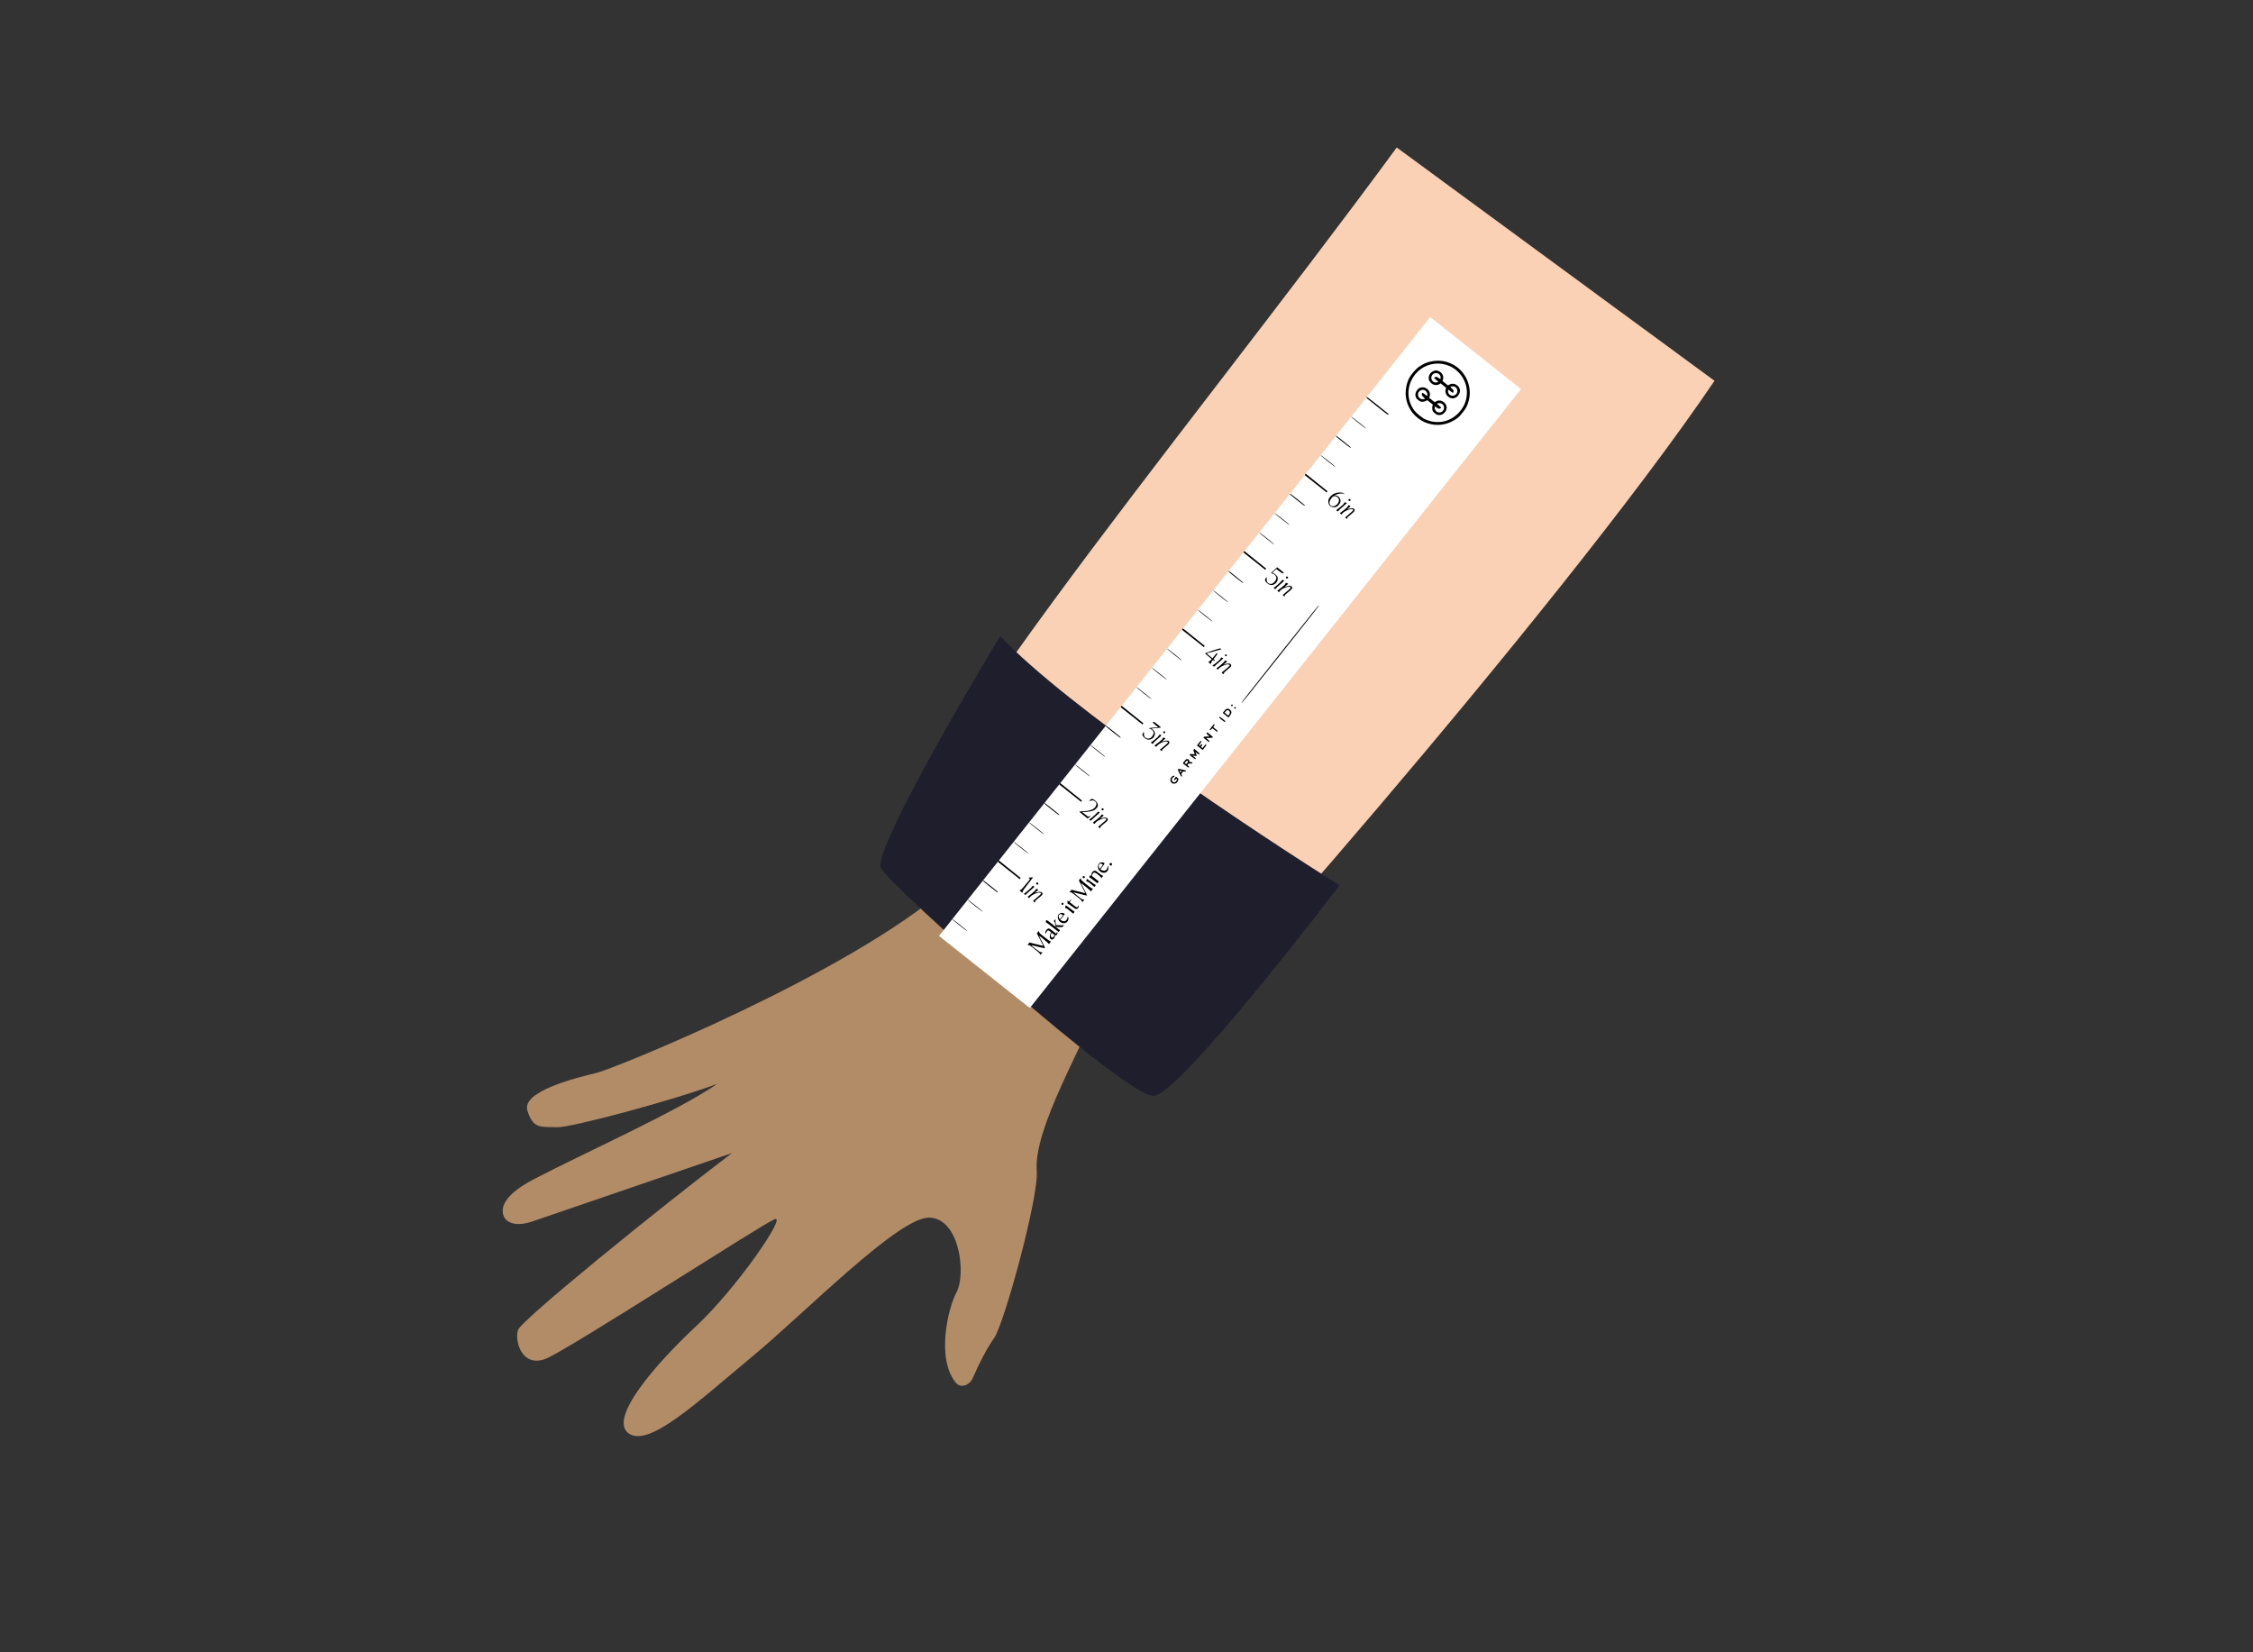 <svg width="300" height="220" viewBox="0 0 300 220" fill="none" xmlns="http://www.w3.org/2000/svg">
<rect x="0" y="0" width="300" height="220" fill="#333333" stroke="none"/>
<path d="M79.546 142.821C81.605 142.319 112.616 129.898 126.117 118.17L146.498 133.132C144.479 138.863 137.599 150.183 138.049 155.863C138.335 159.465 133.656 176.421 132.359 178.187C131.51 179.344 130.349 181.576 129.54 183.461C129.124 184.43 127.938 184.917 127.27 184.101C124.643 180.891 126.226 174.198 127.357 172.084C128.665 169.64 127.805 162.201 123.727 162.125C119.649 162.049 107.291 174.712 100.2 180.595C92.737 186.787 86.37 192.811 83.684 190.839C80.998 188.867 87.313 181.589 92.71 176.556C98.108 171.522 104.866 161.652 103.149 162.336C101.431 163.02 75.924 179.55 72.762 180.876C69.6 182.202 68.506 178.725 68.96 177.113C69.323 175.823 87.741 160.913 97.453 153.535L70.754 162.679C69.349 163.161 67.43 163.178 67.01 161.752C66.654 160.544 67.456 158.913 71.067 157.02C77.831 153.476 90.085 148.045 95.495 144.318C89.26 146.629 75.905 150.165 74.21 150.089C72.093 149.993 71.039 150.435 70.229 147.895C69.398 145.292 76.747 143.503 79.51 142.83L79.546 142.821Z" fill="#B28B67"/>
<path d="M120.974 116.17C114.682 109.047 156.476 59.837 185.984 19.64L228.296 50.701C207.414 81.536 155.415 140.351 152.175 142.581C148.125 145.368 127.265 123.293 120.974 116.17Z" fill="#FAD1B4"/>
<path d="M178.369 117.869C167.046 110.772 142.156 94.203 133.183 84.698C127.439 94.179 116.224 113.63 117.31 115.595C118.668 118.05 150.043 146.188 153.647 145.916C156.53 145.698 171.33 127.127 178.369 117.869Z" fill="#1F1E2C"/>
<g clip-path="url(#clip0_75_2551)">
<rect width="105.21" height="15.439" transform="translate(125.032 124.617) rotate(-51.562)" fill="white"/>
<path fill-rule="evenodd" clip-rule="evenodd" d="M127.766 123.207C128.403 123.712 128.766 123.98 128.784 123.958C128.802 123.936 128.458 123.643 127.821 123.137C127.184 122.631 126.821 122.363 126.803 122.386C126.785 122.408 127.129 122.701 127.766 123.207ZM129.816 120.624C130.453 121.129 130.816 121.397 130.834 121.375C130.852 121.352 130.508 121.06 129.871 120.554C129.234 120.048 128.871 119.78 128.853 119.803C128.835 119.825 129.179 120.118 129.816 120.624ZM131.838 118.076C132.695 118.756 132.834 118.855 132.87 118.809C132.906 118.764 132.779 118.651 131.921 117.971C131.064 117.291 130.925 117.192 130.889 117.237C130.853 117.283 130.981 117.395 131.838 118.076ZM134.332 115.902L135.794 117.062L135.845 116.975L135.897 116.887L134.453 115.727L133.009 114.566L132.94 114.654L132.87 114.742L134.332 115.902ZM135.938 112.91C136.575 113.415 136.939 113.683 136.956 113.661C136.974 113.638 136.631 113.345 135.994 112.84C135.357 112.334 134.994 112.066 134.976 112.089C134.958 112.111 135.301 112.404 135.938 112.91ZM137.988 110.327C138.626 110.832 138.989 111.1 139.007 111.078C139.024 111.055 138.681 110.762 138.044 110.257C137.407 109.751 137.044 109.483 137.026 109.506C137.008 109.528 137.351 109.821 137.988 110.327ZM140.011 107.778C140.868 108.459 141.007 108.557 141.043 108.512C141.079 108.467 140.951 108.354 140.094 107.674C139.237 106.993 139.098 106.895 139.062 106.94C139.026 106.985 139.154 107.098 140.011 107.778ZM142.505 105.605L143.967 106.765L144.018 106.678L144.069 106.59L142.626 105.43L141.182 104.269L141.112 104.357L141.043 104.444L142.505 105.605ZM144.111 102.612C144.748 103.118 145.111 103.386 145.129 103.364C145.147 103.341 144.803 103.048 144.166 102.543C143.529 102.037 143.166 101.769 143.148 101.791C143.13 101.814 143.474 102.107 144.111 102.612ZM146.161 100.029C146.798 100.535 147.161 100.803 147.179 100.781C147.197 100.758 146.854 100.465 146.216 99.96C145.579 99.454 145.216 99.186 145.198 99.208C145.181 99.231 145.524 99.524 146.161 100.029ZM148.183 97.481C149.041 98.162 149.179 98.26 149.215 98.215C149.251 98.17 149.124 98.057 148.267 97.376C147.409 96.696 147.271 96.598 147.235 96.643C147.199 96.688 147.326 96.801 148.183 97.481ZM150.677 95.307L152.139 96.468L152.19 96.38L152.242 96.293L150.798 95.132L149.355 93.972L149.285 94.059L149.215 94.147L150.677 95.307ZM152.284 92.315C152.921 92.821 153.284 93.089 153.302 93.066C153.319 93.044 152.976 92.751 152.339 92.245C151.702 91.74 151.339 91.472 151.321 91.494C151.303 91.517 151.646 91.81 152.284 92.315ZM154.334 89.732C154.971 90.238 155.334 90.506 155.352 90.483C155.37 90.461 155.026 90.168 154.389 89.662C153.752 89.157 153.389 88.889 153.371 88.911C153.353 88.934 153.697 89.227 154.334 89.732ZM156.356 87.184C156.993 87.69 157.356 87.958 157.374 87.935C157.392 87.913 157.048 87.62 156.411 87.114C155.774 86.609 155.411 86.341 155.393 86.363C155.376 86.386 155.719 86.678 156.356 87.184ZM158.85 85.01L160.312 86.171L160.363 86.083L160.414 85.996L158.971 84.835L157.527 83.675L157.458 83.762L157.388 83.85L158.85 85.01ZM160.456 82.018C161.093 82.524 161.456 82.792 161.474 82.769C161.492 82.747 161.149 82.454 160.512 81.948C159.874 81.443 159.511 81.175 159.493 81.197C159.476 81.219 159.819 81.512 160.456 82.018ZM162.506 79.435C163.143 79.941 163.506 80.209 163.524 80.186C163.542 80.164 163.199 79.871 162.562 79.365C161.925 78.859 161.561 78.592 161.544 78.614C161.526 78.636 161.869 78.929 162.506 79.435ZM164.531 76.889C165.311 77.507 165.529 77.666 165.545 77.622C165.56 77.58 165.334 77.38 164.594 76.781C163.745 76.094 163.617 76.002 163.58 76.048C163.544 76.094 163.667 76.203 164.531 76.889ZM167.023 74.713L168.484 75.873L168.536 75.786L168.587 75.698L167.143 74.538L165.7 73.377L165.63 73.465L165.561 73.553L167.023 74.713ZM168.629 71.721C169.266 72.226 169.629 72.494 169.647 72.472C169.665 72.45 169.321 72.157 168.684 71.651C168.047 71.145 167.684 70.877 167.666 70.9C167.648 70.922 167.992 71.215 168.629 71.721ZM170.679 69.138C171.316 69.643 171.679 69.911 171.697 69.889C171.715 69.866 171.371 69.574 170.734 69.068C170.097 68.562 169.734 68.294 169.716 68.317C169.698 68.339 170.042 68.632 170.679 69.138ZM172.701 66.59C173.558 67.27 173.697 67.369 173.733 67.323C173.769 67.278 173.641 67.165 172.784 66.485C171.927 65.805 171.788 65.706 171.752 65.751C171.716 65.796 171.844 65.909 172.701 66.59ZM175.195 64.416L176.657 65.576L176.708 65.489L176.759 65.401L175.316 64.241L173.872 63.08L173.803 63.168L173.733 63.255L175.195 64.416ZM176.801 61.424C177.438 61.929 177.802 62.197 177.819 62.175C177.837 62.152 177.494 61.859 176.857 61.354C176.22 60.848 175.856 60.58 175.839 60.603C175.821 60.625 176.164 60.918 176.801 61.424ZM178.824 58.875C179.681 59.556 179.82 59.654 179.856 59.609C179.892 59.564 179.764 59.451 178.907 58.771C178.05 58.09 177.911 57.992 177.875 58.037C177.839 58.082 177.967 58.195 178.824 58.875ZM180.874 56.292C181.511 56.798 181.874 57.066 181.892 57.044C181.91 57.021 181.566 56.728 180.929 56.223C180.292 55.717 179.929 55.449 179.911 55.471C179.893 55.494 180.237 55.787 180.874 56.292ZM183.365 54.117C184.802 55.257 184.826 55.274 184.88 55.205C184.935 55.136 184.912 55.117 183.476 53.977C182.04 52.837 182.016 52.82 181.961 52.888C181.907 52.957 181.929 52.977 183.365 54.117ZM187.655 50.317C187.447 50.73 187.356 50.997 187.257 51.484C187.01 52.705 187.286 53.899 188.052 54.919C188.427 55.416 189.082 55.936 189.652 56.188C191.115 56.833 192.674 56.661 194.009 55.706C194.265 55.522 194.373 55.41 194.752 54.933C195.237 54.322 195.375 54.055 195.565 53.372C196.048 51.629 195.284 49.663 193.75 48.701C192.87 48.149 191.96 47.943 190.942 48.064C190.176 48.155 189.484 48.433 188.854 48.902C188.481 49.181 187.857 49.916 187.655 50.317ZM189.183 49.14C190.275 48.338 191.742 48.179 192.995 48.728C194.504 49.389 195.454 50.968 195.312 52.581C195.239 53.408 194.983 54.044 194.453 54.71C193.332 56.12 191.519 56.576 189.854 55.867C189.598 55.758 189.431 55.65 189.029 55.33C188.471 54.887 188.24 54.615 187.966 54.079C187.098 52.381 187.612 50.293 189.183 49.14ZM144.257 108.532L144.814 108.974L144.927 108.906C144.989 108.87 145.086 108.8 145.143 108.751L145.246 108.662L145.05 108.691L144.853 108.72L144.477 108.421L144.1 108.122L144.389 108.114C144.875 108.101 145.395 108.012 145.635 107.899C145.902 107.773 146.143 107.5 146.188 107.269C146.246 106.976 145.86 106.501 145.477 106.393C145.342 106.355 145.303 106.368 145.168 106.494C145.083 106.574 145.014 106.649 145.016 106.662C145.017 106.674 145.103 106.654 145.207 106.616C145.52 106.502 145.79 106.59 145.949 106.857C146.042 107.014 145.992 107.271 145.83 107.475C145.564 107.809 145.039 107.986 144.22 108.018C143.957 108.028 143.733 108.048 143.721 108.063C143.71 108.078 143.951 108.289 144.257 108.532ZM160.902 87.379C161.326 87.715 161.367 87.757 161.322 87.812C161.265 87.882 161.052 88.05 160.946 88.11C160.881 88.146 160.894 88.169 161.05 88.292C161.147 88.37 161.232 88.427 161.238 88.419C161.244 88.412 161.261 88.343 161.276 88.265C161.291 88.187 161.349 88.066 161.405 87.995C161.5 87.875 161.516 87.871 161.629 87.945C161.696 87.988 161.763 88.008 161.778 87.988C161.793 87.969 161.759 87.908 161.701 87.853L161.597 87.752L161.873 87.406C162.129 87.082 162.143 87.055 162.078 87.004C162.013 86.952 161.99 86.972 161.732 87.297L161.455 87.647L161.052 87.327C160.831 87.151 160.664 87 160.682 86.991C160.7 86.981 161.141 86.862 161.662 86.725C162.183 86.588 162.619 86.465 162.63 86.451C162.641 86.437 162.605 86.398 162.549 86.364C162.464 86.311 162.291 86.354 161.463 86.629C160.921 86.809 160.468 86.968 160.455 86.981C160.443 86.995 160.644 87.174 160.902 87.379ZM152.178 97.632C152.07 97.835 152.077 97.871 152.271 98.108C152.448 98.325 152.698 98.471 152.921 98.489C153.138 98.507 153.462 98.359 153.609 98.174C153.769 97.972 153.826 97.638 153.734 97.436C153.693 97.346 153.584 97.21 153.493 97.134L153.327 96.997L153.95 96.944C154.292 96.915 154.582 96.879 154.593 96.865C154.604 96.85 154.396 96.665 154.13 96.455C153.638 96.064 153.598 96.047 153.493 96.179C153.479 96.196 153.636 96.351 153.841 96.522L154.214 96.834L153.591 96.88C153.248 96.906 152.966 96.944 152.963 96.966C152.96 96.987 153.011 97.008 153.075 97.012C153.231 97.021 153.517 97.253 153.582 97.423C153.642 97.581 153.614 97.728 153.481 97.953C153.282 98.288 152.933 98.432 152.657 98.292C152.378 98.151 152.303 97.997 152.321 97.608C152.331 97.402 152.299 97.408 152.178 97.632ZM168.506 77.048C168.415 77.222 168.424 77.277 168.58 77.491C168.716 77.678 169.007 77.861 169.217 77.89C169.81 77.974 170.344 77.257 170.066 76.752C169.976 76.588 169.642 76.311 169.504 76.286C169.391 76.266 169.391 76.266 169.72 75.972L169.956 75.761L170.361 76.067C170.761 76.368 170.834 76.396 170.923 76.287C170.949 76.254 170.846 76.154 170.512 75.889L170.065 75.535L169.655 75.906C169.429 76.11 169.245 76.288 169.246 76.3C169.247 76.313 169.322 76.341 169.413 76.361C169.746 76.438 169.986 76.731 169.952 77.019C169.936 77.154 169.886 77.255 169.754 77.422C169.537 77.695 169.337 77.787 169.08 77.731C168.757 77.662 168.641 77.446 168.659 76.949C168.666 76.776 168.638 76.793 168.506 77.048ZM176.914 66.484C176.85 66.681 176.863 66.962 176.944 67.146C177.081 67.455 177.518 67.622 177.881 67.503C178.062 67.444 178.12 67.399 178.292 67.181C178.516 66.899 178.547 66.755 178.452 66.446C178.383 66.224 178.114 66.003 177.876 65.974C177.784 65.963 177.72 65.94 177.733 65.923C177.747 65.906 177.904 65.844 178.082 65.787C178.306 65.715 178.508 65.691 178.743 65.71C179.136 65.74 179.09 65.656 178.68 65.595C178.096 65.507 177.534 65.691 177.172 66.088C177.04 66.234 176.952 66.368 176.914 66.484ZM137.045 116.974L137.155 117.061L136.578 117.764C136.077 118.375 135.987 118.47 135.888 118.486C135.825 118.497 135.765 118.516 135.755 118.529C135.745 118.542 135.83 118.627 135.945 118.718C136.059 118.809 136.162 118.873 136.172 118.86C136.182 118.847 136.187 118.784 136.183 118.721C136.177 118.618 136.254 118.504 136.871 117.707L137.567 116.81L137.284 116.83C136.93 116.855 136.91 116.867 137.045 116.974ZM188.563 52.163C188.449 52.425 188.438 52.593 188.52 52.846C188.58 53.03 188.622 53.083 188.857 53.27C189.099 53.462 189.149 53.484 189.36 53.498C189.516 53.508 189.67 53.475 189.825 53.4L190.056 53.287L190.421 53.577L190.785 53.866L190.728 54.117C190.69 54.284 190.693 54.442 190.738 54.592C190.799 54.795 190.832 54.837 191.078 55.032C191.325 55.228 191.372 55.249 191.585 55.261C191.918 55.28 192.18 55.16 192.395 54.889C192.759 54.431 192.7 53.9 192.247 53.543C191.922 53.288 191.516 53.258 191.182 53.465L191.041 53.552L190.672 53.26L190.304 52.967L190.357 52.81C190.483 52.438 190.361 52.049 190.038 51.79C189.522 51.377 188.831 51.552 188.563 52.163ZM190.353 49.877C190.126 50.314 190.234 50.751 190.649 51.077C190.946 51.311 191.364 51.334 191.687 51.135L191.828 51.047L192.196 51.34L192.564 51.632L192.511 51.789C192.35 52.267 192.601 52.761 193.117 52.978C193.911 53.313 194.757 52.248 194.25 51.55C193.933 51.113 193.419 50.973 192.998 51.209L192.81 51.315L192.444 51.024L192.077 50.733L192.13 50.576C192.291 50.098 192.04 49.604 191.525 49.387C191.114 49.214 190.58 49.437 190.353 49.877ZM177.655 66.065C177.941 66.031 178.279 66.287 178.295 66.55C178.33 67.112 177.598 67.632 177.208 67.322C176.933 67.104 176.965 66.753 177.296 66.333C177.471 66.11 177.51 66.082 177.655 66.065ZM189.149 51.976C189.565 51.787 189.974 51.996 190.053 52.435C190.112 52.761 190.058 52.772 189.717 52.501C189.45 52.29 189.416 52.273 189.369 52.333C189.34 52.369 189.317 52.458 189.318 52.53C189.319 52.638 189.359 52.699 189.537 52.86C189.658 52.969 189.746 53.071 189.734 53.086C189.674 53.161 189.347 53.178 189.198 53.114C188.908 52.99 188.768 52.718 188.824 52.389C188.846 52.258 189.023 52.033 189.149 51.976ZM190.953 49.729C191.361 49.545 191.82 49.823 191.832 50.262C191.834 50.358 191.826 50.45 191.814 50.465C191.802 50.481 191.683 50.418 191.549 50.325C191.351 50.188 191.284 50.162 191.178 50.186C191.108 50.202 191.026 50.245 190.997 50.281C190.95 50.34 190.974 50.37 191.24 50.581C191.403 50.71 191.524 50.83 191.51 50.848C191.454 50.919 191.132 50.947 190.986 50.893C190.471 50.705 190.45 49.956 190.953 49.729ZM136.44 119.101C136.537 119.164 136.576 119.167 136.606 119.113C136.627 119.074 136.893 118.828 137.198 118.566C137.502 118.304 137.75 118.076 137.748 118.06C137.746 118.043 137.689 118.009 137.621 117.984C137.505 117.943 137.488 117.951 137.37 118.118C137.261 118.27 136.701 118.757 136.404 118.958C136.32 119.014 136.323 119.025 136.44 119.101ZM137.956 117.659C137.964 117.729 138.075 117.796 138.157 117.778C138.316 117.745 138.288 117.492 138.125 117.496C138.042 117.498 137.948 117.588 137.956 117.659ZM136.923 119.494L137.039 119.586L137.19 119.405C137.427 119.12 138.162 118.797 138.447 118.853C138.622 118.887 138.625 118.889 138.605 118.998C138.593 119.063 138.438 119.212 138.062 119.52C137.556 119.935 137.537 119.954 137.593 120.016C137.624 120.052 137.699 120.103 137.76 120.13C137.856 120.174 137.866 120.17 137.836 120.098C137.793 119.991 137.83 119.949 138.297 119.572C138.757 119.201 138.833 119.115 138.818 118.982C138.792 118.753 138.463 118.68 138.043 118.81C137.759 118.898 137.76 118.893 138.056 118.659C138.174 118.565 138.269 118.477 138.268 118.463C138.266 118.449 138.202 118.412 138.124 118.381C138.035 118.346 137.974 118.348 137.958 118.386C137.905 118.517 137.72 118.702 137.344 119.003C137.128 119.176 136.919 119.337 136.879 119.36C136.818 119.394 136.826 119.417 136.923 119.494ZM145.134 109.217C145.229 109.279 145.27 109.283 145.298 109.232C145.319 109.195 145.585 108.95 145.89 108.687C146.196 108.425 146.444 108.195 146.442 108.178C146.44 108.16 146.382 108.126 146.314 108.101C146.2 108.06 146.182 108.069 146.079 108.219C145.979 108.364 145.276 108.981 145.083 109.092C145.017 109.13 145.024 109.146 145.134 109.217ZM153.35 98.965L153.471 99.061L153.605 98.897C153.678 98.806 153.953 98.551 154.216 98.33C154.48 98.108 154.684 97.919 154.671 97.908C154.657 97.897 154.584 97.867 154.509 97.841C154.385 97.798 154.369 97.804 154.331 97.914C154.3 98.002 154.174 98.13 153.863 98.393C153.628 98.59 153.397 98.769 153.348 98.79C153.217 98.847 153.217 98.859 153.35 98.965ZM169.695 78.37C169.812 78.463 169.829 78.464 169.866 78.38C169.888 78.329 170.152 78.077 170.453 77.82C170.753 77.563 170.997 77.337 170.995 77.317C170.993 77.298 170.935 77.261 170.867 77.237C170.749 77.194 170.736 77.202 170.602 77.388C170.476 77.564 169.835 78.123 169.641 78.228C169.577 78.262 169.585 78.283 169.695 78.37ZM161.559 88.696C161.672 88.786 161.684 88.785 161.771 88.675C161.822 88.611 162.096 88.362 162.379 88.124C162.662 87.885 162.892 87.677 162.891 87.662C162.889 87.647 162.819 87.61 162.736 87.579C162.592 87.526 162.581 87.53 162.543 87.651C162.511 87.751 162.414 87.853 162.107 88.114C161.89 88.298 161.651 88.483 161.576 88.525L161.439 88.601L161.559 88.696ZM178.021 68.024C178.14 68.118 178.144 68.117 178.262 67.973C178.327 67.892 178.6 67.641 178.867 67.415C179.134 67.189 179.352 66.998 179.352 66.99C179.352 66.976 179.071 66.868 179.036 66.867C179.027 66.867 179.003 66.92 178.982 66.986C178.954 67.075 178.841 67.192 178.536 67.45C178.311 67.64 178.076 67.825 178.014 67.862C177.903 67.927 177.903 67.931 178.021 68.024ZM146.683 107.771C146.694 107.87 146.755 107.915 146.851 107.895C147.01 107.861 146.982 107.608 146.819 107.612C146.721 107.615 146.672 107.673 146.683 107.771ZM154.895 97.514C154.922 97.645 155.046 97.683 155.125 97.585C155.176 97.52 155.175 97.478 155.12 97.42C155.011 97.305 154.864 97.367 154.895 97.514ZM171.223 76.9C171.213 76.993 171.334 77.053 171.447 77.012C171.568 76.967 171.527 76.785 171.389 76.761C171.29 76.743 171.235 76.788 171.223 76.9ZM163.118 87.294C163.18 87.401 163.294 87.411 163.35 87.316C163.387 87.252 163.378 87.21 163.314 87.159C163.25 87.109 163.207 87.109 163.154 87.16C163.109 87.202 163.095 87.256 163.118 87.294ZM179.556 66.59C179.57 66.717 179.732 66.758 179.814 66.655C179.88 66.572 179.822 66.455 179.709 66.443C179.59 66.43 179.543 66.476 179.556 66.59ZM145.622 109.615L145.736 109.706L145.89 109.521C146.13 109.233 146.854 108.914 147.141 108.969C147.317 109.003 147.319 109.006 147.298 109.119C147.285 109.19 147.143 109.326 146.747 109.649L146.214 110.084L146.321 110.169C146.459 110.277 146.586 110.298 146.53 110.203C146.479 110.117 146.529 110.061 146.991 109.688C147.451 109.317 147.526 109.232 147.512 109.099C147.486 108.87 147.157 108.797 146.737 108.927C146.469 109.01 146.461 109 146.662 108.847C147.024 108.572 147.029 108.557 146.77 108.476C146.668 108.443 146.651 108.453 146.611 108.566C146.578 108.662 146.47 108.772 146.159 109.027C145.935 109.211 145.702 109.391 145.642 109.428C145.492 109.517 145.493 109.512 145.622 109.615ZM153.832 99.347L153.948 99.44L154.145 99.229C154.357 99.001 154.771 98.796 155.165 98.724C155.38 98.685 155.551 98.768 155.512 98.892C155.5 98.931 155.264 99.147 154.988 99.372C154.711 99.597 154.476 99.792 154.465 99.807C154.44 99.839 154.584 99.958 154.686 99.99C154.752 100.01 154.757 100.004 154.734 99.923C154.712 99.841 154.74 99.81 155.124 99.502C155.6 99.12 155.734 98.967 155.719 98.829C155.692 98.596 155.341 98.541 154.877 98.698C154.753 98.74 154.684 98.749 154.724 98.718C154.992 98.514 155.174 98.354 155.171 98.324C155.169 98.306 155.098 98.265 155.015 98.235C154.87 98.182 154.861 98.186 154.821 98.308C154.789 98.409 154.699 98.504 154.398 98.752C154.188 98.925 153.953 99.103 153.876 99.147C153.694 99.252 153.697 99.24 153.832 99.347ZM170.174 78.751L170.296 78.847L170.44 78.67C170.709 78.335 171.594 78 171.792 78.157C171.84 78.195 171.86 78.254 171.842 78.301C171.826 78.345 171.599 78.552 171.339 78.761C171.079 78.971 170.849 79.164 170.828 79.19C170.803 79.222 170.83 79.271 170.905 79.331C171.048 79.444 171.11 79.442 171.078 79.323C171.055 79.239 171.083 79.209 171.491 78.876C171.996 78.463 172.079 78.37 172.064 78.235C172.038 78.009 171.745 77.942 171.316 78.064C171.006 78.152 171.005 78.153 171.379 77.866C171.456 77.807 171.518 77.744 171.516 77.727C171.514 77.71 171.444 77.671 171.36 77.64C171.215 77.587 171.206 77.591 171.153 77.723C171.109 77.831 170.999 77.94 170.65 78.218C170.403 78.413 170.168 78.591 170.127 78.614C170.064 78.648 170.071 78.669 170.174 78.751ZM162.052 89.088C162.153 89.168 162.16 89.165 162.346 88.975C162.69 88.624 163.482 88.345 163.683 88.505C163.762 88.567 163.763 88.592 163.69 88.684C163.621 88.771 163.226 89.107 162.731 89.499C162.658 89.557 162.663 89.573 162.788 89.672C162.864 89.732 162.948 89.773 162.975 89.763C163.002 89.753 163 89.726 162.97 89.702C162.892 89.641 162.998 89.523 163.497 89.114C163.905 88.78 163.929 88.754 163.941 88.626C163.969 88.317 163.577 88.259 162.964 88.482C162.912 88.501 162.994 88.418 163.148 88.294C163.446 88.055 163.45 88.037 163.223 87.965C163.123 87.933 163.101 87.947 163.009 88.094C162.921 88.234 162.417 88.674 162.034 88.945C161.959 88.998 161.961 89.016 162.052 89.088ZM178.508 68.411L178.628 68.506L178.764 68.336C179.015 68.019 179.94 67.67 180.13 67.82C180.171 67.853 180.195 67.912 180.183 67.95C180.17 67.989 179.923 68.216 179.632 68.455C179.342 68.694 179.106 68.899 179.108 68.91C179.11 68.922 179.178 68.971 179.258 69.019C179.395 69.103 179.402 69.102 179.396 68.999C179.39 68.898 179.418 68.867 179.799 68.559C180.293 68.159 180.402 68.031 180.377 67.877C180.341 67.656 179.952 67.61 179.494 67.771C179.399 67.805 179.347 67.814 179.38 67.793C179.506 67.708 179.844 67.413 179.842 67.39C179.84 67.377 179.77 67.339 179.685 67.306C179.539 67.249 179.529 67.252 179.49 67.371C179.459 67.467 179.36 67.572 179.054 67.828C178.837 68.011 178.598 68.195 178.524 68.238L178.389 68.316L178.508 68.411ZM191.319 54.274C191.517 54.411 191.585 54.437 191.69 54.413C191.761 54.397 191.842 54.355 191.871 54.318C191.918 54.259 191.894 54.229 191.628 54.018C191.466 53.889 191.344 53.769 191.358 53.751C191.415 53.68 191.736 53.652 191.882 53.705C192.28 53.851 192.414 54.349 192.146 54.686C191.884 55.016 191.401 55.005 191.149 54.663C191.052 54.532 190.995 54.209 191.054 54.134C191.067 54.118 191.186 54.181 191.319 54.274ZM193.152 52.098C193.418 52.31 193.452 52.326 193.499 52.267C193.528 52.23 193.551 52.141 193.551 52.069C193.55 51.961 193.51 51.901 193.331 51.739C193.211 51.63 193.122 51.529 193.134 51.513C193.188 51.446 193.513 51.419 193.655 51.471C194.052 51.617 194.187 52.114 193.919 52.451C193.652 52.788 193.137 52.77 192.905 52.416C192.82 52.286 192.774 51.967 192.831 51.896C192.845 51.878 192.989 51.969 193.152 52.098ZM139.255 122.699C139.238 122.778 139.252 122.814 139.307 122.825C139.349 122.834 139.74 123.124 140.174 123.469L140.965 124.096L141.062 123.974L141.159 123.851L140.863 123.636L140.567 123.421L141.022 123.436C141.469 123.451 141.479 123.449 141.594 123.302C141.684 123.186 141.692 123.159 141.63 123.184C141.585 123.201 141.339 123.207 141.084 123.196L140.62 123.176L140.566 122.887C140.535 122.728 140.524 122.563 140.54 122.521C140.591 122.385 140.507 122.389 140.397 122.528C140.302 122.648 140.3 122.668 140.378 122.712C140.441 122.748 140.481 122.856 140.517 123.086L140.568 123.411L139.97 122.937C139.318 122.419 139.319 122.42 139.255 122.699ZM136.828 125.848C136.837 125.855 136.901 125.855 136.97 125.847C137.086 125.833 137.141 125.869 137.766 126.365C138.302 126.79 138.442 126.918 138.464 127.002C138.506 127.166 138.531 127.163 138.681 126.974L138.822 126.797L138.654 126.788C138.5 126.781 138.436 126.741 137.861 126.306C137.136 125.757 137.087 125.78 138.331 126.085C138.771 126.193 139.143 126.266 139.157 126.247C139.172 126.228 139.018 125.896 138.816 125.508C138.241 124.406 138.226 124.455 138.959 125.053C139.309 125.339 139.612 125.607 139.633 125.649C139.667 125.718 139.687 125.706 139.815 125.545C139.943 125.384 139.95 125.361 139.876 125.344C139.83 125.333 139.484 125.089 139.108 124.801C138.462 124.306 138.421 124.268 138.384 124.128C138.362 124.046 138.335 123.971 138.323 123.962C138.312 123.953 138.25 124.022 138.187 124.114L138.07 124.282L138.493 125.091C138.726 125.535 138.918 125.912 138.92 125.928C138.922 125.944 138.508 125.853 138.002 125.726L137.08 125.494L136.945 125.664C136.871 125.757 136.818 125.84 136.828 125.848ZM142.428 118.8C142.442 118.811 142.505 118.816 142.569 118.812C142.671 118.805 142.765 118.868 143.35 119.332C143.942 119.802 144.02 119.876 144.059 120.001L144.103 120.142L144.245 119.964C144.323 119.866 144.378 119.779 144.368 119.77C144.357 119.762 144.281 119.753 144.198 119.751C144.058 119.746 144.003 119.71 143.47 119.272L142.893 118.799L143.805 119.029C144.306 119.156 144.731 119.25 144.749 119.238C144.766 119.226 144.586 118.844 144.348 118.389L143.914 117.561L144.148 117.73C144.513 117.992 145.16 118.547 145.202 118.633C145.235 118.702 145.256 118.689 145.396 118.514C145.55 118.319 145.55 118.317 145.438 118.3C145.356 118.287 145.138 118.134 144.663 117.757C144.091 117.303 143.995 117.214 143.957 117.097C143.932 117.023 143.904 116.956 143.894 116.948C143.855 116.917 143.661 117.207 143.676 117.273C143.684 117.311 143.85 117.641 144.043 118.005C144.237 118.37 144.422 118.727 144.454 118.799L144.514 118.93L143.599 118.699L142.684 118.469L142.544 118.624C142.466 118.71 142.414 118.789 142.428 118.8ZM141.337 120.382C141.363 120.506 141.508 120.522 141.597 120.41C141.652 120.34 141.646 120.312 141.559 120.244C141.48 120.181 141.438 120.176 141.386 120.225C141.349 120.261 141.327 120.332 141.337 120.382ZM144.162 116.817C144.189 116.948 144.313 116.985 144.407 116.891C144.47 116.828 144.478 116.786 144.437 116.725C144.337 116.576 144.127 116.646 144.162 116.817ZM142.147 120.17C142.158 120.351 142.179 120.42 142.211 120.382C142.253 120.332 142.319 120.37 142.734 120.683C143.141 120.99 143.226 121.04 143.334 121.032C143.474 121.023 143.599 120.892 143.645 120.707C143.687 120.542 143.633 120.515 143.557 120.663C143.445 120.881 143.376 120.861 142.877 120.465L142.43 120.11L142.554 119.953C142.623 119.866 142.663 119.783 142.644 119.768C142.625 119.753 142.554 119.81 142.487 119.895C142.369 120.043 142.358 120.047 142.247 119.975L142.13 119.9L142.147 120.17ZM139.214 124.02C139.186 124.093 139.172 124.211 139.185 124.281C139.207 124.407 139.208 124.407 139.236 124.317C139.291 124.137 139.461 123.901 139.548 123.882C139.602 123.871 139.694 123.912 139.799 123.996L139.964 124.127L139.885 124.305C139.684 124.755 139.798 125.14 140.117 125.091C140.284 125.065 140.439 124.875 140.465 124.662C140.485 124.506 140.488 124.503 140.584 124.514C140.74 124.531 140.866 124.32 140.797 124.159C140.763 124.081 140.753 124.085 140.697 124.195L140.634 124.317L140.199 123.972C139.836 123.683 139.744 123.627 139.64 123.628C139.496 123.63 139.295 123.815 139.214 124.02ZM140.882 121.897C140.7 122.461 141.292 123.075 141.846 122.895C142.143 122.799 142.341 122.449 142.257 122.167C142.205 121.989 142.172 121.992 142.149 122.177C142.124 122.376 141.995 122.553 141.817 122.634C141.686 122.693 141.535 122.666 141.307 122.541L141.179 122.471L141.483 122.088L141.787 121.705L141.687 121.626C141.451 121.438 140.979 121.597 140.882 121.897ZM141.853 120.744C141.805 120.91 141.807 120.916 141.929 120.926C142.029 120.935 142.137 121.008 142.479 121.295L142.904 121.653L143.011 121.518C143.097 121.41 143.104 121.379 143.046 121.361C143.007 121.349 142.741 121.153 142.456 120.927C142.171 120.701 141.93 120.529 141.92 120.545C141.911 120.56 141.88 120.65 141.853 120.744ZM144.682 117.173C144.623 117.384 144.621 117.379 144.78 117.393C144.896 117.403 144.981 117.46 145.322 117.751L145.727 118.096L145.834 117.961C145.907 117.869 145.922 117.824 145.882 117.82C145.849 117.816 145.576 117.633 145.275 117.412L144.728 117.012L144.682 117.173ZM145.076 116.683C145.041 116.805 145.049 116.841 145.114 116.855C145.16 116.865 145.404 117.037 145.657 117.238L146.118 117.604L146.215 117.482L146.312 117.359L145.853 116.995L145.394 116.631L145.448 116.463C145.515 116.25 145.64 116.153 145.796 116.191C145.941 116.227 146.452 116.624 146.575 116.796L146.662 116.918L146.784 116.764C146.904 116.614 146.904 116.61 146.79 116.574C146.726 116.554 146.504 116.402 146.296 116.237C145.946 115.96 145.905 115.938 145.753 115.944C145.537 115.953 145.343 116.18 145.333 116.433C145.326 116.642 145.322 116.647 145.211 116.582C145.125 116.53 145.119 116.534 145.076 116.683ZM146.201 115.284C146.085 115.85 146.743 116.399 147.241 116.153C147.493 116.029 147.627 115.779 147.585 115.513C147.543 115.244 147.474 115.181 147.48 115.418C147.485 115.629 147.321 115.869 147.131 115.926C146.993 115.967 146.743 115.909 146.612 115.806L146.524 115.736L146.816 115.368C147.144 114.955 147.148 114.917 146.877 114.841C146.564 114.753 146.271 114.946 146.201 115.284ZM141.218 121.708C141.287 121.7 141.389 121.73 141.447 121.776L141.551 121.859L141.34 122.125L141.13 122.39L141.052 122.292C140.952 122.165 140.938 121.917 141.025 121.808C141.062 121.761 141.149 121.716 141.218 121.708ZM146.543 114.989C146.605 114.985 146.703 115.014 146.761 115.054L146.867 115.126L146.662 115.404C146.55 115.558 146.448 115.675 146.435 115.665C146.423 115.656 146.381 115.583 146.342 115.503C146.228 115.27 146.333 115.003 146.543 114.989ZM155.846 103.773C155.82 103.981 155.878 104.116 156.054 104.255C156.169 104.346 156.229 104.359 156.408 104.33C156.586 104.301 156.645 104.268 156.75 104.136C156.82 104.049 156.889 103.912 156.905 103.832C156.931 103.701 156.917 103.674 156.761 103.549L156.588 103.412L156.436 103.604C156.302 103.773 156.292 103.803 156.353 103.851C156.409 103.896 156.441 103.883 156.521 103.782C156.608 103.673 156.629 103.666 156.69 103.731C156.749 103.793 156.741 103.829 156.64 103.975C156.544 104.114 156.496 104.148 156.386 104.157C155.988 104.189 155.893 103.583 156.278 103.476C156.351 103.456 156.381 103.426 156.38 103.375C156.377 103.257 156.323 103.246 156.167 103.332C155.969 103.443 155.871 103.576 155.846 103.773ZM157.029 102.929C157.149 103.17 157.263 103.379 157.282 103.394C157.364 103.459 157.417 103.283 157.351 103.165C157.287 103.049 157.293 103.024 157.416 102.869C157.537 102.716 157.565 102.702 157.698 102.728C157.79 102.746 157.866 102.73 157.902 102.684C157.969 102.6 157.989 102.609 157.364 102.453C156.767 102.304 156.737 102.346 157.029 102.929ZM157.877 101.932C158.236 102.217 158.262 102.231 158.314 102.165C158.361 102.107 158.347 102.077 158.231 101.985C158.095 101.878 158.094 101.872 158.188 101.754C158.271 101.649 158.311 101.637 158.486 101.663C158.627 101.684 158.707 101.67 158.75 101.615C158.828 101.519 158.821 101.513 158.582 101.478L158.389 101.449L158.353 101.296C158.308 101.107 158.27 101.076 158.083 101.075C157.944 101.075 157.918 101.094 157.714 101.352L157.494 101.628L157.877 101.932ZM158.761 100.813C159.122 101.1 159.149 101.114 159.201 101.048C159.251 100.985 159.233 100.96 159.023 100.791L158.789 100.604L159.06 100.637C159.209 100.655 159.338 100.661 159.346 100.651C159.354 100.641 159.318 100.518 159.267 100.376L159.173 100.12L159.411 100.307C159.638 100.485 159.651 100.489 159.7 100.406C159.749 100.323 159.736 100.306 159.386 100.012L159.02 99.706L158.952 99.792C158.898 99.859 158.906 99.934 158.988 100.139C159.045 100.283 159.083 100.411 159.072 100.424C159.062 100.437 158.933 100.43 158.787 100.409C158.613 100.384 158.496 100.394 158.448 100.439C158.378 100.506 158.384 100.513 158.761 100.813ZM159.761 99.558L160.143 99.861L160.406 99.53C160.651 99.222 160.664 99.194 160.6 99.143C160.536 99.093 160.512 99.111 160.322 99.35L160.115 99.612L160.01 99.529C159.912 99.451 159.912 99.438 160.017 99.306C160.109 99.19 160.116 99.157 160.058 99.112C160 99.066 159.97 99.08 159.878 99.196C159.786 99.312 159.756 99.326 159.698 99.281C159.635 99.231 159.647 99.202 159.822 98.981C159.997 98.76 160.009 98.731 159.946 98.681C159.882 98.63 159.858 98.65 159.628 98.941L159.378 99.255L159.761 99.558ZM160.592 98.511C160.948 98.794 160.978 98.81 161.028 98.746C161.076 98.686 161.055 98.654 160.841 98.469L160.6 98.261L161.012 98.255C161.258 98.251 161.444 98.221 161.476 98.182C161.524 98.121 161.497 98.092 161.146 97.813L160.763 97.509L160.695 97.595C160.631 97.676 160.639 97.691 160.844 97.869L161.06 98.058L160.689 98.065C160.464 98.069 160.296 98.099 160.263 98.14C160.213 98.203 160.237 98.229 160.592 98.511ZM161.106 97.202C161.158 97.229 161.211 97.201 161.305 97.099L161.433 96.96L161.744 97.206C162.031 97.434 162.058 97.448 162.11 97.383C162.161 97.319 162.142 97.295 161.854 97.067L161.544 96.82L161.65 96.663C161.728 96.549 161.743 96.491 161.706 96.447C161.659 96.393 161.624 96.425 161.345 96.776C161.066 97.128 161.043 97.169 161.106 97.202ZM162.697 95.858C163.056 96.143 163.083 96.157 163.135 96.092C163.187 96.026 163.167 96.003 162.808 95.718C162.449 95.433 162.422 95.419 162.37 95.485C162.318 95.55 162.338 95.573 162.697 95.858ZM163.196 95.23L163.578 95.533L163.74 95.329C164.045 94.945 164.045 94.709 163.742 94.468C163.63 94.379 163.559 94.359 163.416 94.376C163.246 94.396 163.219 94.416 163.023 94.662L162.814 94.926L163.196 95.23ZM158.135 101.294C158.225 101.347 158.198 101.453 158.042 101.651C157.961 101.754 157.943 101.757 157.847 101.68L157.741 101.596L157.897 101.421C158.029 101.272 158.065 101.253 158.135 101.294ZM163.458 94.559C163.749 94.576 163.86 94.893 163.662 95.142L163.55 95.283L163.307 95.09L163.063 94.897L163.2 94.725C163.31 94.586 163.361 94.553 163.458 94.559ZM163.936 93.976C163.958 94.013 164.004 94.04 164.039 94.035C164.141 94.023 164.189 93.885 164.113 93.824C164.024 93.754 163.879 93.879 163.936 93.976ZM157.33 102.638C157.345 102.649 157.32 102.705 157.274 102.763L157.19 102.869L157.125 102.723L157.06 102.578L157.182 102.598C157.248 102.609 157.315 102.627 157.33 102.638ZM140.233 124.34C140.404 124.476 140.419 124.501 140.378 124.59C140.353 124.645 140.292 124.731 140.242 124.781C140.169 124.854 140.13 124.859 140.044 124.806C139.918 124.728 139.886 124.612 139.938 124.419C140.001 124.182 140.025 124.175 140.233 124.34ZM147.744 115.08C147.738 115.225 147.937 115.311 148.024 115.201C148.148 115.045 148.03 114.839 147.859 114.914C147.746 114.962 147.749 114.958 147.744 115.08ZM164.353 94.307C164.375 94.344 164.421 94.371 164.456 94.366C164.558 94.354 164.606 94.216 164.53 94.155C164.441 94.085 164.296 94.21 164.353 94.307ZM165.334 93.57C165.38 93.607 165.976 92.869 170.525 87.136C175.075 81.404 175.658 80.657 175.612 80.62C175.566 80.584 174.971 81.322 170.421 87.054C165.872 92.786 165.288 93.534 165.334 93.57Z" fill="black"/>
</g>
<defs>
<clipPath id="clip0_75_2551">
<rect width="105.21" height="15.439" fill="white" transform="translate(125.032 124.617) rotate(-51.562)"/>
</clipPath>
</defs>
</svg>
